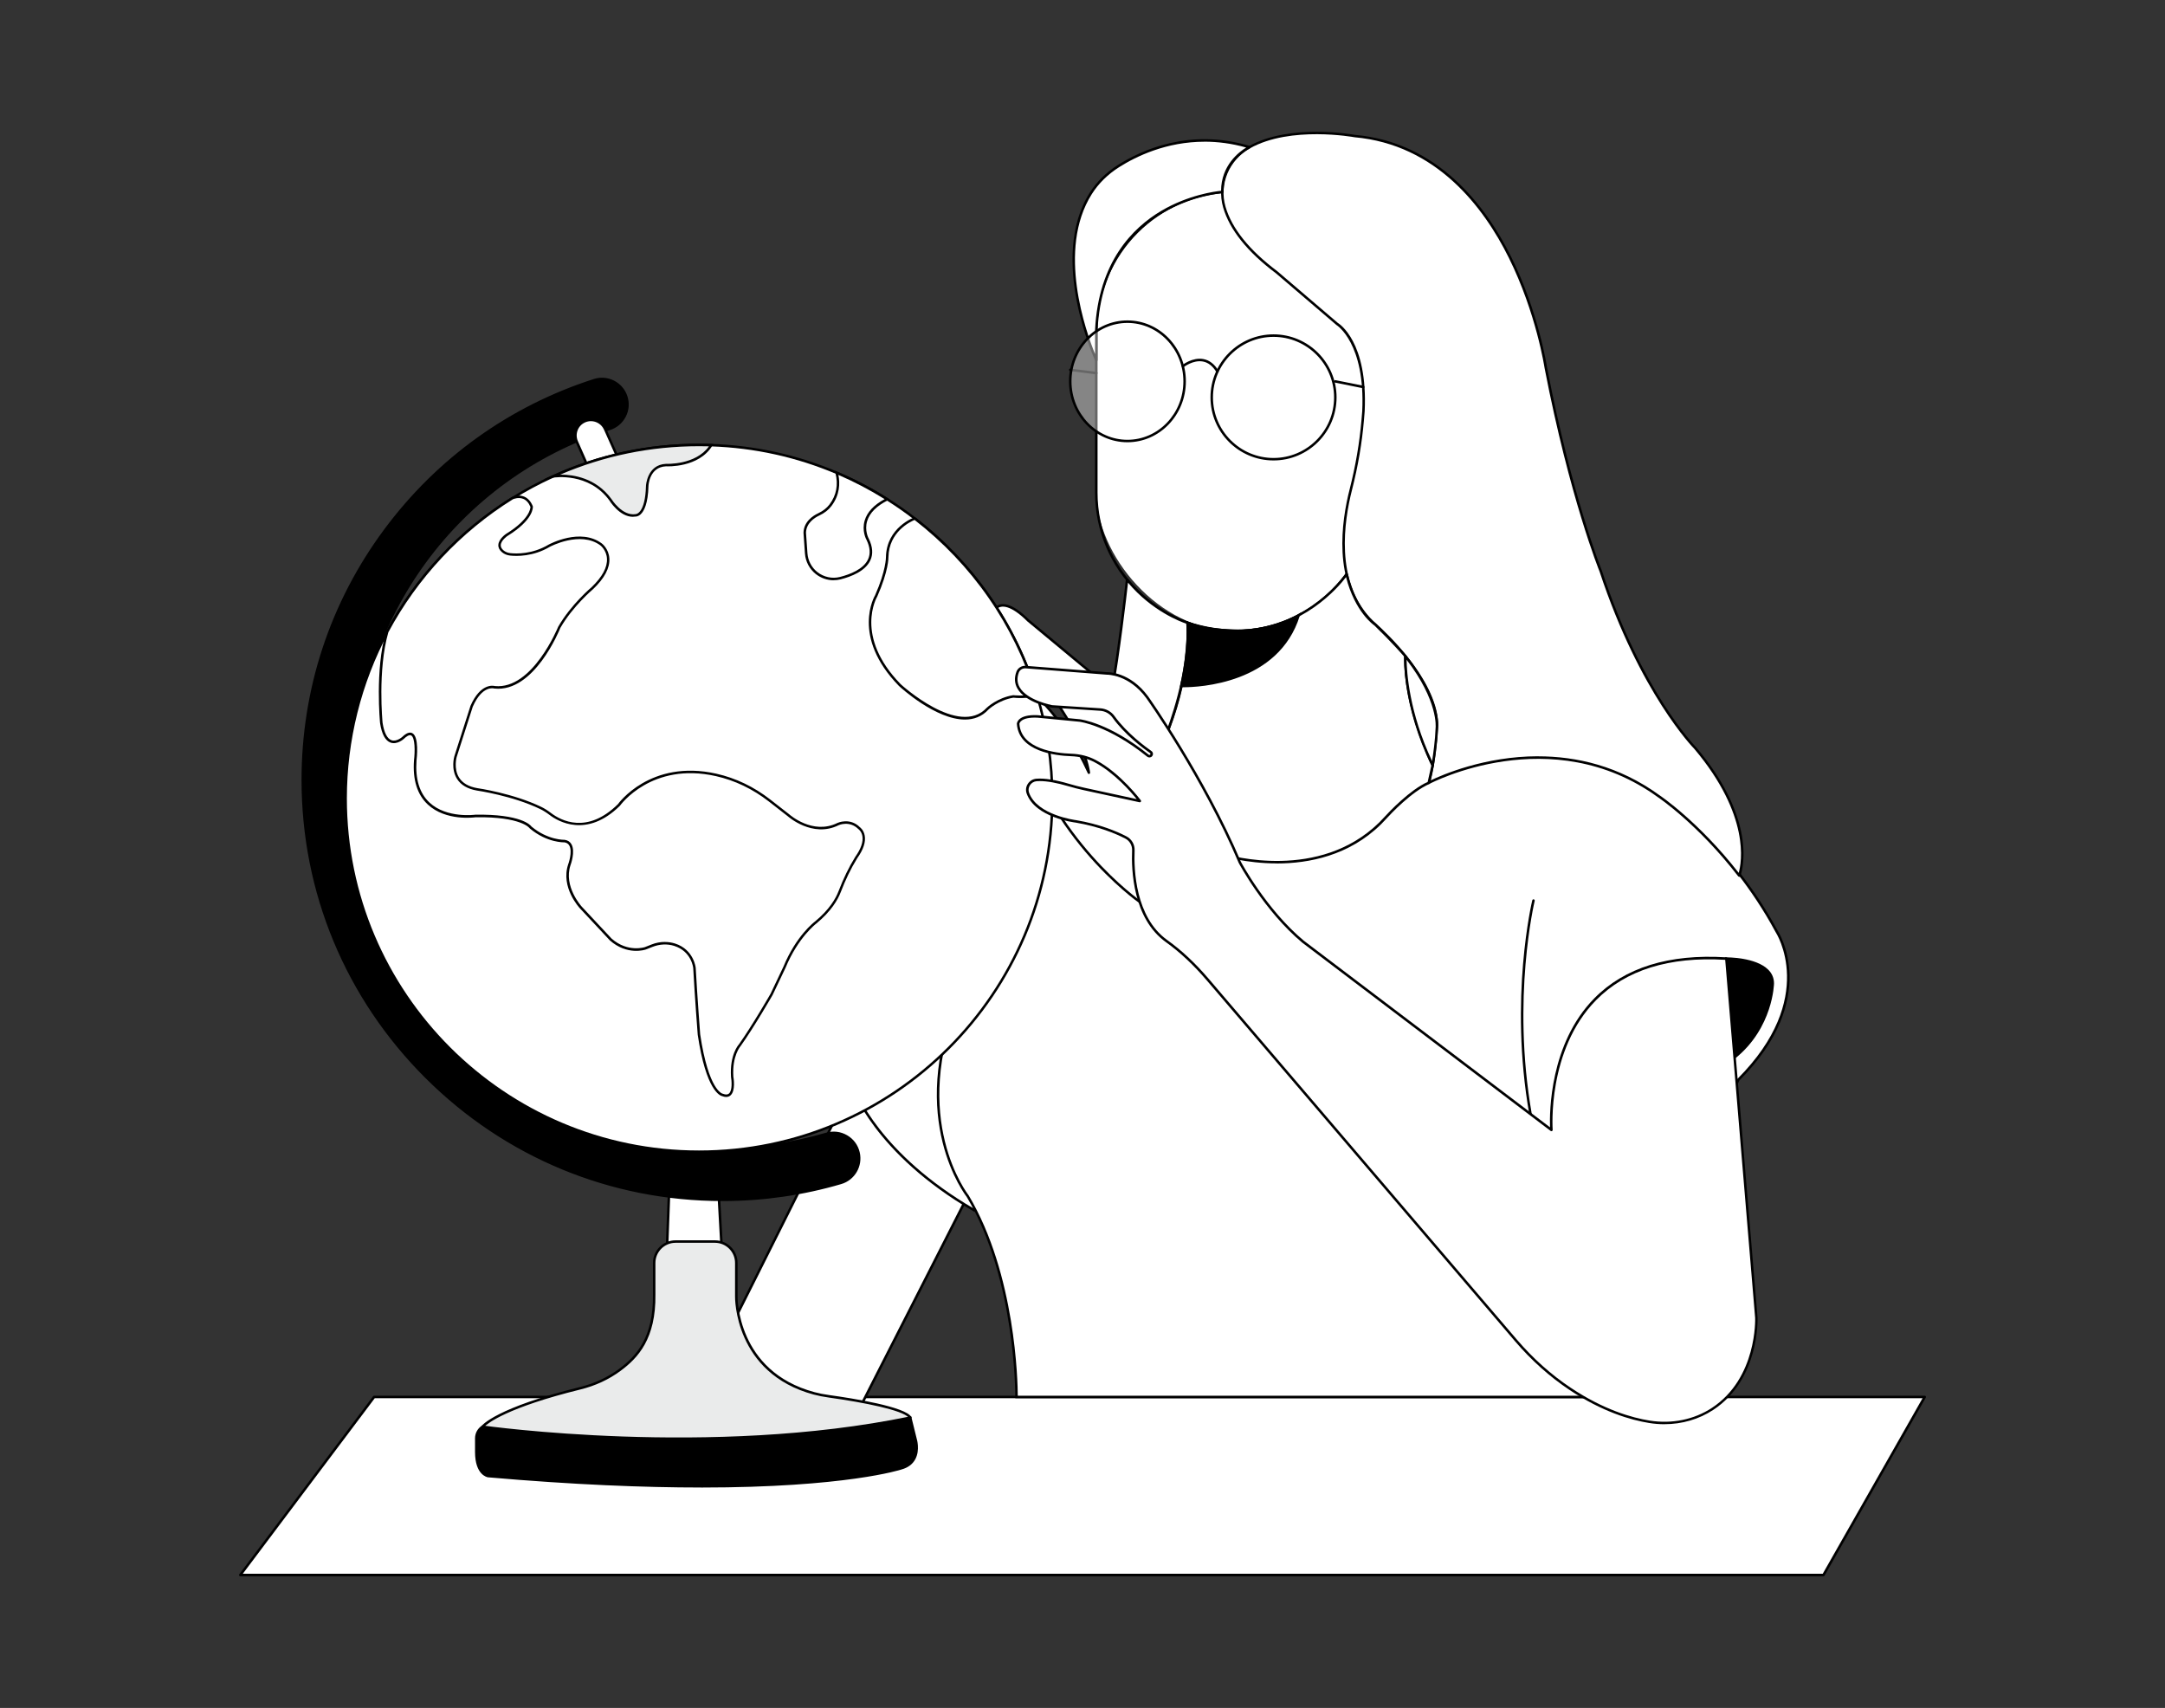  <!DOCTYPE svg PUBLIC "-//W3C//DTD SVG 1.1//EN" "http://www.w3.org/Graphics/SVG/1.1/DTD/svg11.dtd">
<svg xmlns="http://www.w3.org/2000/svg" id="a" viewBox="0 0 865.76 682.89">
  <rect x="0" y="0" width="865.76" height="682.89" fill="#333333" stroke="none"/>
  <defs>
<style xmlns="http://www.w3.org/1999/xhtml">*, ::after, ::before { box-sizing: border-box; }
img, svg { vertical-align: middle; }
</style>
<style xmlns="http://www.w3.org/1999/xhtml">*, body, html { -webkit-font-smoothing: antialiased; }
img, svg { max-width: 100%; }
</style>
</defs>
<g>
    <polygon points="729.18 629.74 96.08 629.74 149.61 558.55 769.68 558.55 729.18 629.74" fill="#fff"/>
    <path d="M729.18,630.24H96.08c-.19,0-.36-.11-.45-.28-.08-.17-.07-.37,.05-.52l53.52-71.19c.09-.12,.24-.2,.4-.2H769.68c.18,0,.34,.09,.43,.25,.09,.15,.09,.34,0,.5l-40.49,71.19c-.09,.16-.25,.25-.43,.25Zm-632.1-1H728.89l39.92-70.19H149.86l-52.77,70.19Z" fill="#000000" data-secondary="true"/>
  </g>
  <g>
    <polygon points="340.76 433.94 279.39 556.34 340.76 568.95 386.71 478.77 340.76 433.94" fill="#fff"/>
    <path d="M340.76,569.45s-.07,0-.1,0l-61.38-12.61c-.15-.03-.28-.13-.35-.27-.07-.14-.07-.3,0-.44l61.38-122.4c.07-.14,.21-.24,.36-.27,.16-.03,.32,.02,.43,.14l45.95,44.83c.16,.15,.2,.39,.1,.58l-45.95,90.18c-.09,.17-.26,.27-.45,.27Zm-60.64-13.47l60.36,12.4,45.61-89.51-45.2-44.09-60.78,121.21Z" fill="#000000" data-secondary="true"/>
  </g>
  <g>
    <path d="M340.76,433.94s8.52,26.61,48.8,49.96l27.66-35.93-42.4-64.53-34.06,50.5Z" fill="#ffffff" data-primary="true"/>
    <path d="M389.69,484.55l-.38-.22c-39.99-23.17-48.94-49.97-49.03-50.24l-.07-.23,34.62-51.33,43,65.46-28.14,36.56Zm-48.38-50.54c.95,2.62,10.75,27.45,48.12,49.23l27.17-35.3-41.79-63.61-33.5,49.67Z" fill="#000000" data-secondary="true"/>
  </g>
  <g>
    <path d="M571.59,312.45s48.51-26.4,92.06,5.44c0,0,27.38,18.5,46.79,54.48,0,0,17.79,26.28-15.36,59.43l-40.26,94.2v32.57h-248.31s.54-46.68-19.54-80.33c0,0-24.42-30.39-3.26-79.79,0,0,17.63-85.21,54.95-90.64l24.46-6.49,108.47,11.14Z" fill="#ffffff" data-primary="true"/>
    <path d="M655.31,559.05h-249.32v-.51c.01-.47,.31-46.93-19.46-80.07-.21-.25-24.32-31.12-3.31-80.19,.25-1.17,4.72-22.06,13.5-43.33,8.33-20.18,22.35-44.82,41.86-47.66l24.5-6.5h.09s108.32,11.14,108.32,11.14c2.93-1.53,50.3-25.27,92.46,5.55,.26,.17,27.69,18.97,46.93,54.64,.15,.22,17.59,26.92-15.38,59.95l-40.19,94.01v32.96Zm-248.31-1h247.31v-32.17l40.41-94.45c32.45-32.45,15.48-58.53,15.3-58.79-19.14-35.49-46.38-54.16-46.65-54.34-42.8-31.29-91.06-5.67-91.54-5.41l-.14,.07-.15-.02-108.38-11.13-24.38,6.47c-36.61,5.33-54.41,89.41-54.59,90.26l-.03,.1c-20.8,48.52,2.94,78.97,3.19,79.28,18.84,31.57,19.63,74.97,19.65,80.14Z" fill="#000000" data-secondary="true"/>
  </g>
  <g>
    <rect x="438.4" y="76.53" width="110.73" height="175.8" rx="55.37" ry="55.37" fill="#fff"/>
    <path d="M493.77,252.83c-30.81,0-55.87-25.06-55.87-55.87v-65.06c0-30.81,25.06-55.87,55.87-55.87s55.87,25.06,55.87,55.87v65.06c0,30.81-25.06,55.87-55.87,55.87Zm0-175.8c-30.25,0-54.87,24.61-54.87,54.87v65.06c0,30.25,24.61,54.87,54.87,54.87s54.87-24.61,54.87-54.87v-65.06c0-30.25-24.61-54.87-54.87-54.87Z" fill="#000000" data-secondary="true"/>
  </g>
  <g>
    <path d="M489.6,82.8c2.05,7.12,7.67,16.13,20.92,26.07l24.16,20.65s11.86,6.99,10.54,34.91l-.29,3.47c-.79,9.4-2.43,18.71-4.76,27.86-3.42,13.41-6.54,36.72,7.35,51.64,.77,.83,1.61,1.6,2.46,2.36,4.29,3.81,23.61,21.89,24.65,39.22,.04,.66,.01,1.32-.04,1.97-.27,3.43-1.04,14.72-3.24,22.05,0,0,48.57-26.19,92.06,5.44,0,0,15.82,10.54,32.07,31.63,0,0,8.35-20.21-17.57-50.96,0,0-21.53-21.53-37.78-70.73,0,0-11.86-29-21.97-81.28,0,0-12.74-86.99-76.44-92.7,0,0-25.53-4.81-42.07,4.46-8.49,4.75-12.75,14.6-10.05,23.95Z" fill="#fff"/>
    <path d="M695.48,350.56c-.15,0-.3-.07-.4-.19-16.02-20.78-31.79-31.42-31.95-31.52-42.75-31.09-91.07-5.67-91.55-5.41-.18,.09-.4,.08-.55-.05-.16-.13-.22-.34-.16-.53,2.08-6.95,2.88-17.47,3.18-21.43l.04-.51c.06-.77,.07-1.36,.04-1.91-1.03-17.22-20.57-35.4-24.48-38.87-.77-.68-1.66-1.5-2.49-2.39-14.18-15.23-10.76-39.18-7.46-52.1,2.38-9.34,3.98-18.69,4.75-27.78l.29-3.47c1.28-27.21-10.18-34.37-10.3-34.44l-24.23-20.7c-11.41-8.56-18.51-17.42-21.08-26.31h0c-2.74-9.51,1.49-19.6,10.29-24.52,16.51-9.24,42.15-4.56,42.41-4.51,33.09,2.96,52.24,28.15,62.46,48.76,11.05,22.27,14.35,44.14,14.38,44.36,9.97,51.6,21.82,80.87,21.93,81.16,16.04,48.56,37.46,70.35,37.67,70.57,25.85,30.66,17.77,51.3,17.68,51.51-.07,.17-.22,.28-.4,.31-.02,0-.04,0-.07,0Zm-80.4-48.16c15.06,0,32.24,3.71,48.62,15.62,.14,.09,15.67,10.56,31.59,30.98,1.17-4.15,4.67-22.97-17.77-49.59-.19-.18-21.77-22.14-37.88-70.9-.11-.26-11.98-29.61-21.98-81.34-.04-.24-3.31-21.97-14.3-44.1-10.11-20.37-29.03-45.26-61.7-48.19-.3-.05-25.59-4.67-41.78,4.4-8.39,4.7-12.43,14.31-9.81,23.37,2.51,8.68,9.49,17.37,20.74,25.81l24.19,20.67c.42,.24,12.04,7.42,10.72,35.31l-.29,3.48c-.77,9.14-2.38,18.54-4.77,27.94-3.25,12.72-6.63,36.29,7.23,51.17,.8,.86,1.68,1.66,2.42,2.33,3.96,3.52,23.76,21.95,24.81,39.56,.04,.6,.02,1.23-.04,2.04l-.04,.51c-.29,3.79-1.03,13.53-2.91,20.55,4.28-2.07,21.45-9.64,42.95-9.64Z" fill="#000000" data-secondary="true"/>
  </g>
  <g>
    <path d="M438.4,144.02s-18.86-40.34-2.23-66.67c2.82-4.46,6.68-8.15,11.14-10.97,8.92-5.64,28.31-14.78,52.33-7.53,0,0-11.05,5.11-10.85,17.9,0,0-47.82,3.04-50.39,55.14v12.12Z" fill="#fff"/>
    <path d="M438.41,144.52c-.19,0-.37-.11-.45-.29-.19-.41-18.79-40.89-2.2-67.15,2.78-4.4,6.58-8.15,11.29-11.13,9.4-5.94,28.74-14.83,52.75-7.58,.2,.06,.34,.24,.35,.44,.01,.21-.1,.4-.29,.49-.11,.05-10.75,5.14-10.56,17.44,0,.27-.2,.49-.47,.51-.12,0-12.01,.84-24.04,7.99-11.08,6.58-24.56,20.01-25.88,46.68v12.1c0,.23-.16,.44-.39,.49-.04,0-.07,.01-.11,.01Zm43.29-87.86c-15.27,0-27.33,5.85-34.12,10.14-4.58,2.9-8.28,6.54-10.98,10.81-14.08,22.29-2.28,55.17,1.31,63.96v-9.68c1.34-27.16,15.1-40.84,26.4-47.54,10.87-6.44,21.63-7.83,23.98-8.06,.06-10.24,7.28-15.61,10.06-17.3-5.87-1.66-11.46-2.34-16.66-2.34Z" fill="#000000" data-secondary="true"/>
  </g>
  <g>
    <path d="M474.86,249.01s2.55,22.33-12,52.84l25.92,39.89s37.76,12.32,63.11-12.54c.61-.6,1.19-1.22,1.76-1.85,2.41-2.64,10.63-11.29,17.68-14.36l1.57-7.04s-11.28-22.59-10.92-43.61c0,0-4.15-4.97-12.01-12.59,0,0-8.03-5.39-11.47-20.17,0,0-14.12,21.15-41.26,22.64,0,0-14.52,.38-22.39-3.2Z" fill="#fff"/>
    <path d="M510.61,345.22c-12.45,0-21.78-2.95-21.97-3.01-.11-.04-.2-.11-.26-.2l-25.92-39.89c-.09-.15-.11-.33-.03-.49,14.32-30.02,11.97-52.34,11.95-52.56-.02-.18,.06-.36,.2-.46,.15-.11,.34-.13,.5-.05,7.67,3.49,22.03,3.16,22.17,3.16,26.54-1.45,40.71-22.2,40.85-22.41,.11-.17,.31-.25,.51-.21,.2,.04,.35,.18,.4,.38,3.35,14.39,11.18,19.81,11.26,19.87,7.85,7.61,12.07,12.64,12.11,12.69,.08,.09,.12,.21,.12,.33-.35,20.66,10.76,43.16,10.87,43.38,.05,.1,.07,.22,.04,.33l-1.57,7.04c-.04,.16-.14,.29-.29,.35-6.97,3.03-15.17,11.66-17.51,14.23-.65,.71-1.2,1.3-1.78,1.87-12.8,12.55-28.86,15.67-41.64,15.67Zm-21.5-3.91c2.75,.84,38.45,11.05,62.44-12.47,.57-.56,1.11-1.13,1.74-1.83,2.35-2.58,10.52-11.18,17.62-14.37l1.47-6.62c-1-2.07-11.17-23.57-10.9-43.5-.73-.86-4.83-5.6-11.86-12.42-.26-.16-7.78-5.35-11.35-19.36-3.08,4.06-17.13,20.67-41,21.97-.59,.02-13.86,.32-21.85-2.92,.28,4.36,.76,25.14-11.99,52.01l25.67,39.5Z" fill="#000000" data-secondary="true"/>
  </g>
  <g>
    <path d="M561.99,262.34s-.93,19.38,10.92,43.61c0,0,1.43-7.97,1.68-15.02,0,0,1.33-11.09-12.6-28.6Z" fill="#fff"/>
    <path d="M572.91,306.46c-.19,0-.36-.11-.45-.28-11.77-24.07-10.98-43.66-10.97-43.86,0-.21,.15-.39,.35-.45,.2-.07,.42,0,.54,.16,13.9,17.47,12.76,28.51,12.7,28.97-.25,6.96-1.67,14.96-1.68,15.04-.04,.21-.21,.38-.42,.41-.02,0-.05,0-.07,0Zm-10.43-42.68c.06,4.76,.99,21.02,10.2,40.54,.42-2.66,1.23-8.3,1.41-13.39,.02-.15,1.07-10.68-11.61-27.14Z" fill="#000000" data-secondary="true"/>
  </g>
  <g>
    <path d="M450.71,231.76s-2.95,27.21-6.25,45.37l21.29,18.26s10.6-24.83,9.11-46.38c0,0-13.35-3.92-24.15-17.25Z" fill="#fff"/>
    <path d="M465.75,295.89c-.12,0-.23-.04-.33-.12l-21.29-18.26c-.13-.12-.2-.29-.17-.47,3.26-17.94,6.22-45.06,6.25-45.33,.02-.2,.16-.37,.36-.43,.2-.06,.4,0,.53,.17,10.58,13.05,23.77,17.05,23.91,17.09,.2,.06,.34,.24,.36,.45,1.48,21.42-9.05,46.36-9.15,46.61-.06,.15-.19,.25-.35,.29-.04,0-.08,.01-.11,.01Zm-20.75-18.96l20.55,17.62c1.61-3.98,10.05-25.97,8.84-45.18-2.1-.7-13.63-4.95-23.31-16.4-.6,5.39-3.21,28.12-6.07,43.95Z" fill="#000000" data-secondary="true"/>
  </g>
  <g>
    <path d="M690.36,383.28s18.55-.17,18.55,9.93c0,0-.19,17.3-15.26,29.51l-3.3-39.44Z" fill="#000000" data-secondary="true"/>
    <path d="M693.23,423.71l-3.42-40.92h.54c.47-.02,11.73-.06,16.73,4.9,1.55,1.53,2.33,3.39,2.33,5.53,0,.18-.37,17.68-15.44,29.9l-.73,.59Zm-2.33-39.92l3.17,37.94c13.99-11.89,14.34-28.35,14.34-28.52,0-1.85-.68-3.47-2.04-4.81-4.11-4.07-13.17-4.55-15.47-4.6Z" fill="#000000" data-secondary="true"/>
  </g>
  <path d="M667.5,487.25c-.26,0-.53-.1-.72-.31-15.97-16.74-46.55-34.11-46.86-34.29-.48-.27-.65-.88-.38-1.36,.27-.48,.88-.65,1.36-.38,.31,.17,31.14,17.69,47.32,34.65,.38,.4,.37,1.03-.03,1.41-.19,.18-.44,.28-.69,.28Z" fill="#ec1c24"/>
  <path d="M612.04,445.94c-.24,0-.45-.17-.49-.41-8.16-46.45,1.1-85.19,1.19-85.57,.07-.27,.34-.43,.6-.37s.43,.34,.37,.6c-.09,.38-9.3,38.93-1.18,85.16,.05,.27-.13,.53-.41,.58-.03,0-.06,0-.09,0Z" fill="#000000" data-secondary="true"/>
  <path d="M438.41,149.67s-.04,0-.06,0l-10.42-1.31c-.27-.03-.47-.28-.43-.56s.29-.47,.56-.43l10.42,1.31c.27,.03,.47,.28,.43,.56-.03,.25-.25,.44-.5,.44Z" fill="#000000" data-secondary="true"/>
  <path d="M486.85,149.02c-.17,0-.34-.09-.43-.24-1.45-2.43-3.28-3.86-5.42-4.24-3.91-.71-7.67,2.25-7.7,2.28-.21,.17-.53,.14-.7-.08-.17-.22-.14-.53,.08-.7,.17-.13,4.13-3.27,8.5-2.49,2.45,.44,4.5,2.03,6.11,4.72,.14,.24,.06,.54-.17,.69-.08,.05-.17,.07-.26,.07Z" fill="#000000" data-secondary="true"/>
  <path d="M545.14,155.23s-.07,0-.1,0l-11.16-2.25c-.27-.05-.45-.32-.39-.59,.05-.27,.32-.45,.59-.39l11.16,2.25c.27,.05,.45,.32,.39,.59-.05,.24-.26,.4-.49,.4Z" fill="#000000" data-secondary="true"/>
  <g>
    <path d="M474.86,249.01s1.01,9.3-2.48,25.26c0,0,37.59,1.74,46.9-28.19,0,0-17.55,11.65-44.42,2.94Z" fill="#000000" data-secondary="true"/>
    <path d="M473.32,274.79c-.59,0-.93-.01-.96-.01l-.59-.03,.13-.58c3.43-15.7,2.48-25.01,2.47-25.1l-.08-.77,.73,.24c26.3,8.53,43.82-2.76,43.99-2.88l1.17-.78-.42,1.34c-8.48,27.26-40.47,28.56-46.44,28.56Zm-.32-1c4.75,.06,36.36-.67,45.4-26.62-4.33,2.34-20.44,9.6-42.98,2.55,.15,2.5,.36,11.09-2.42,24.07Z" fill="#000000" data-secondary="true"/>
  </g>
  <g>
    <path d="M455.75,360.56s-40.02-27.59-49.35-77.08c0,0-1.22-8.92,5.27-7.57,0,0,12.65,8.88,23.76,33.04,0,0-1.77-17.91-23.97-41.6-2.28-2.43-4.72-4.71-7.24-6.89-3.58-3.11-10.14-10.15-5.93-17.18,.2-.33,.48-.6,.81-.78,1.34-.74,5.01-1.47,12.03,5.55l28.67,23.8,21.91,15.33,13.3,38.22-19.26,35.16Z" fill="#fff"/>
    <path d="M455.75,361.06c-.1,0-.2-.03-.28-.09-.4-.28-40.29-28.27-49.56-77.4-.03-.23-.66-5.08,1.68-7.26,1.02-.96,2.43-1.25,4.18-.89,.07,.01,.13,.04,.19,.08,.12,.08,11.51,8.25,22.08,29.4-1.84-6.59-7.29-20.51-22.94-37.2-2.04-2.18-4.4-4.42-7.2-6.85-3.3-2.87-10.51-10.34-6.03-17.81,.24-.4,.58-.73,1-.96,1.68-.93,5.56-1.43,12.62,5.63l28.63,23.77,21.87,15.31c.09,.06,.15,.15,.19,.25l13.3,38.22c.05,.13,.03,.28-.03,.4l-19.26,35.16c-.07,.12-.19,.21-.32,.25-.04,0-.08,.01-.12,.01Zm-45.33-84.79c-.88,0-1.6,.26-2.15,.77-1.97,1.84-1.39,6.33-1.38,6.37,8.65,45.86,44.25,73.17,48.69,76.41l18.88-34.47-13.18-37.85-21.77-15.24-28.7-23.82c-6.88-6.88-10.31-6.13-11.47-5.5-.26,.14-.47,.35-.62,.6-3.94,6.58,1.96,13.19,5.83,16.54,2.83,2.46,5.21,4.72,7.28,6.93,22.06,23.54,24.08,41.71,24.1,41.89,.02,.24-.13,.47-.37,.53-.24,.06-.48-.05-.58-.27-10.45-22.73-22.41-31.97-23.51-32.78-.37-.07-.72-.11-1.04-.11Z" fill="#000000" data-secondary="true"/>
  </g>
  <g>
    <polygon points="288.92 504.83 266.51 504.83 267.77 470.78 287.02 470.78 288.92 504.83" fill="#fff"/>
    <path d="M288.92,505.33h-22.42c-.14,0-.27-.06-.36-.15-.09-.1-.14-.23-.14-.37l1.27-34.04c.01-.27,.23-.48,.5-.48h19.25c.27,0,.48,.21,.5,.47l1.9,34.04c0,.14-.04,.27-.14,.37s-.23,.16-.36,.16Zm-21.9-1h21.37l-1.84-33.04h-18.29l-1.23,33.04Z" fill="#000000" data-secondary="true"/>
  </g>
  <g>
    <path d="M336.26,472.95c-14.84,4.35-30.53,6.71-46.77,6.77-92.77,.31-168.42-75.08-168.42-167.85,0-74.82,48.95-138.2,116.57-159.87,5.33-1.71,11.04,1.26,12.77,6.59h0c1.75,5.4-1.25,11.15-6.66,12.89-59.11,19-101.95,74.3-102.28,139.65-.4,81.51,65.92,148.18,147.44,148.18,14.43,0,28.37-2.07,41.55-5.94,5.64-1.65,11.5,1.75,12.83,7.47h0c1.23,5.26-1.86,10.59-7.04,12.11Z" fill="#000000" data-secondary="true"/>
    <path d="M288.92,480.22c-44.79,0-86.95-17.45-118.78-49.17-31.96-31.86-49.56-74.18-49.56-119.18,0-36.39,11.42-71.02,33.03-100.16,21.19-28.57,50.2-49.38,83.89-60.18,5.57-1.78,11.58,1.31,13.4,6.91,.88,2.72,.65,5.61-.65,8.15-1.32,2.57-3.56,4.48-6.33,5.36-60.65,19.5-101.61,75.42-101.93,139.18-.19,39.29,15.03,76.34,42.86,104.31,27.83,27.97,64.79,43.37,104.07,43.37,14.09,0,28.02-1.99,41.41-5.92,2.86-.84,5.86-.48,8.44,1.03,2.57,1.5,4.35,3.92,5.02,6.81,1.29,5.53-1.96,11.11-7.39,12.7h0c-15.17,4.45-30.95,6.74-46.91,6.79-.19,0-.39,0-.58,0Zm-48.2-328.2c-.97,0-1.95,.15-2.92,.46-69.52,22.28-116.23,86.33-116.23,159.39,0,44.73,17.5,86.8,49.27,118.47,31.64,31.53,73.56,48.88,118.08,48.88,.19,0,.38,0,.57,0,15.86-.05,31.55-2.32,46.63-6.75h0c4.92-1.44,7.86-6.5,6.69-11.51-.61-2.62-2.23-4.82-4.55-6.17-2.33-1.36-5.05-1.69-7.65-.93-13.48,3.95-27.51,5.96-41.69,5.96-39.55,0-76.76-15.51-104.78-43.66-28.02-28.16-43.35-65.46-43.15-105.02,.32-64.18,41.56-120.49,102.62-140.12,2.51-.81,4.55-2.54,5.74-4.87,1.18-2.3,1.39-4.93,.59-7.39-1.33-4.1-5.14-6.73-9.23-6.73Z" fill="#000000" data-secondary="true"/>
  </g>
  <g>
    <path d="M238,167.53h0c3.42,0,6.2,2.78,6.2,6.2v14.55h-12.4v-14.55c0-3.42,2.78-6.2,6.2-6.2Z" transform="translate(-51.74 111.97) rotate(-23.96)" fill="#fff"/>
    <path d="M236.55,190.4c-.06,0-.12-.01-.18-.03-.12-.05-.22-.14-.28-.26l-5.91-13.3c-.73-1.63-.77-3.46-.13-5.12,.64-1.67,1.9-2.99,3.53-3.72,1.64-.73,3.46-.77,5.12-.13,1.67,.64,2.99,1.9,3.72,3.53l5.91,13.3c.11,.25,0,.55-.25,.66l-11.33,5.03c-.06,.03-.13,.04-.2,.04Zm-.25-22.01c-.77,0-1.56,.16-2.31,.49-1.39,.62-2.46,1.74-3,3.16s-.51,2.97,.11,4.36l5.71,12.84,10.42-4.63-5.71-12.84c-.94-2.12-3.03-3.38-5.22-3.38Z" fill="#000000" data-secondary="true"/>
  </g>
  <g>
    <path d="M192.98,570.44s5.29-7.05,38.98-15.36c5.72-1.41,11.14-3.85,15.88-7.35,7.53-5.56,13.98-13.5,13.77-30.15v-12.62c0-4.72,3.83-8.55,8.55-8.55h15.74c4.72,0,8.55,3.83,8.55,8.55v13.43s-.75,30.17,31.13,38.72c1.99,.54,4.03,.91,6.07,1.19,7.25,1.01,30.12,4.47,32.34,8.49l-6.86,9.4-122.21,11.31-34.38-8.68-7.56-8.38Z" fill="#eaebeb"/>
    <path d="M234.88,588.01l-.08-.02-34.52-8.72-7.94-8.8,.25-.33c.22-.29,5.78-7.28,39.26-15.54,5.84-1.44,11.13-3.89,15.7-7.27,6.83-5.05,13.79-12.53,13.56-29.74v-12.63c0-4.99,4.06-9.05,9.05-9.05h15.74c4.99,0,9.05,4.06,9.05,9.05v13.43c0,.31-.36,29.89,30.76,38.24,1.79,.48,3.76,.87,6.01,1.18,9.08,1.26,30.44,4.63,32.71,8.75l.15,.28-7.18,9.84-.22,.02-122.3,11.32Zm-34.07-9.64l34.14,8.63,121.9-11.28,6.52-8.93c-2.39-2.96-17.84-6.05-31.8-7.99-2.29-.32-4.3-.71-6.13-1.2-31.9-8.56-31.51-38.91-31.5-39.22v-13.42c0-4.44-3.61-8.05-8.05-8.05h-15.74c-4.44,0-8.05,3.61-8.05,8.05v12.62c.23,17.66-6.93,25.35-13.97,30.55-4.68,3.46-10.08,5.96-16.05,7.43-29.26,7.22-36.98,13.47-38.42,14.88l7.16,7.93Z" fill="#000000" data-secondary="true"/>
  </g>
  <g>
    <path d="M420.81,319.2c0,78.03-63.27,141.3-141.3,141.3s-141.3-63.27-141.3-141.3c0-24.07,6.02-46.73,16.63-66.57,11.72-21.9,29.05-40.36,50.06-53.44,0,0,.02,0,.05-.03,5.18-3.24,10.58-6.14,16.18-8.68,0,0,0,0,.02,0,17.79-8.08,37.55-12.58,58.36-12.58,1.64,0,3.27,.03,4.9,.08,17.74,.61,34.66,4.48,50.16,11.05,7.05,2.98,13.8,6.53,20.21,10.57,3.8,2.39,7.48,4.97,11.02,7.71,22.83,17.64,40.13,42.11,48.8,70.35,4.03,13.13,6.21,27.08,6.21,41.53Z" fill="#fff"/>
    <path d="M279.51,461c-78.19,0-141.8-63.61-141.8-141.8,0-23.3,5.77-46.4,16.69-66.81,11.73-21.93,29.1-40.47,50.23-53.63,.04-.02,.07-.04,.11-.05,5.14-3.22,10.6-6.15,16.17-8.68,.02,0,.03-.01,.05-.02,18.44-8.37,38.13-12.61,58.54-12.61,1.7,0,3.36,.03,4.92,.08,17.45,.6,34.38,4.33,50.34,11.09,6.99,2.96,13.82,6.53,20.28,10.61,3.75,2.36,7.47,4.97,11.06,7.73,23.41,18.08,40.34,42.49,48.97,70.6,4.13,13.46,6.23,27.48,6.23,41.68,0,78.19-63.61,141.8-141.8,141.8ZM205.14,199.63c-20.97,13.06-38.21,31.47-49.86,53.24-10.84,20.26-16.57,43.2-16.57,66.33,0,77.64,63.16,140.8,140.8,140.8s140.8-63.16,140.8-140.8c0-14.1-2.08-28.02-6.18-41.39-8.57-27.91-25.38-52.15-48.62-70.1-3.56-2.75-7.26-5.33-10.99-7.68-6.42-4.05-13.2-7.6-20.14-10.54-15.84-6.71-32.66-10.42-49.98-11.01-1.55-.06-3.19-.08-4.88-.08-20.28,0-39.84,4.22-58.16,12.54-.01,0-.03,.01-.05,.02-5.52,2.51-10.94,5.41-16.09,8.63-.02,.01-.04,.03-.07,.04Z" fill="#000000" data-secondary="true"/>
  </g>
  <g>
    <path d="M346.97,215.64c4.74,9.76-4.49,13.89-10.98,15.54-3.3,.84-6.8,.05-9.46-2.07h0c-2.42-1.92-3.92-4.77-4.14-7.85l-.58-8.27c.09-4.06,3.41-6.3,5.62-7.34,1.82-.86,3.47-2.06,4.68-3.67,3.44-4.56,3.38-9.32,2.46-12.95,7.05,2.98,13.8,6.53,20.21,10.57-13.24,6.62-7.81,16.03-7.81,16.03Z" fill="#ffffff" data-primary="true"/>
    <path d="M333.38,232.01c-2.56,0-5.1-.87-7.16-2.5-2.52-2-4.1-4.99-4.33-8.21l-.58-8.27c.1-4.44,3.74-6.81,5.91-7.83,1.9-.9,3.41-2.08,4.5-3.52,2.76-3.66,3.55-7.88,2.37-12.52l-.25-.98,.93,.39c6.99,2.96,13.82,6.53,20.28,10.61l.75,.47-.79,.4c-4.48,2.24-7.26,5.04-8.24,8.29-1.16,3.83,.62,7,.64,7.04l.02,.03c1.57,3.23,1.78,6.14,.61,8.64-1.99,4.28-7.58,6.5-11.92,7.6-.9,.23-1.82,.34-2.74,.34Zm1.89-42.12c.66,3.36,.58,7.97-2.76,12.4-1.18,1.57-2.82,2.86-4.87,3.82-1.96,.92-5.25,3.04-5.33,6.9l.58,8.22c.21,2.93,1.65,5.67,3.95,7.49,2.55,2.02,5.92,2.76,9.03,1.97,4.13-1.05,9.43-3.13,11.25-7.05,1.03-2.21,.83-4.83-.6-7.77-.17-.3-1.97-3.65-.73-7.79,1-3.34,3.68-6.2,7.97-8.51-5.92-3.69-12.14-6.94-18.5-9.69Z" fill="#000000" data-secondary="true"/>
  </g>
  <g>
    <path d="M414.6,277.67c-4.21,1.42-9.38,.78-9.38,.78-6.24,1.01-10.3,4.89-10.3,4.89-11.52,12.39-35.11-9.45-35.11-9.45-19.24-19.75-9.45-35.61-9.45-35.61,4.56-10.3,4.43-15.53,4.43-15.53,.2-11.64,11.02-15.43,11.02-15.43,22.83,17.64,40.13,42.11,48.8,70.35Z" fill="#ffffff" data-primary="true"/>
    <path d="M385.86,287.7c-11.7,0-25.64-12.74-26.39-13.44-19.31-19.82-9.64-36.08-9.54-36.24,4.42-9.98,4.35-15.21,4.35-15.26,.21-11.88,11.25-15.87,11.36-15.91l.26-.09,.21,.17c23.41,18.08,40.34,42.49,48.97,70.6l.14,.46-.46,.16c-4.05,1.37-8.86,.89-9.53,.81-5.98,.99-9.92,4.71-9.96,4.75-2.67,2.88-5.94,3.99-9.41,3.99Zm-20.14-79.81c-1.59,.65-10.27,4.69-10.44,14.87,0,.2,.08,5.45-4.47,15.73-.13,.22-9.37,15.84,9.36,35.06,.21,.2,23.34,21.35,34.39,9.46,.19-.18,4.26-4.02,10.58-5.05h.07s.07,0,.07,0c.05,0,4.74,.57,8.7-.61-8.58-27.62-25.26-51.62-48.25-69.46Z" fill="#000000" data-secondary="true"/>
  </g>
  <g>
    <path d="M284.41,177.99c-5.33,8.67-18.06,7.97-18.06,7.97-7.22,.31-7.53,8.32-7.53,8.32-.32,11.92-4.55,11.77-4.55,11.77-5.81,.94-10.2-6.28-10.2-6.28-8.45-11.52-22.33-9.38-22.92-9.28,17.79-8.08,37.55-12.58,58.36-12.58,1.64,0,3.27,.03,4.9,.08Z" fill="#eaebeb"/>
    <path d="M253.13,206.64c-5.4,0-9.31-6.32-9.49-6.61-8.22-11.21-21.84-9.14-22.42-9.05l-3.7,.6,3.41-1.55c18.45-8.38,38.15-12.63,58.57-12.63,1.7,0,3.36,.03,4.92,.08l.86,.03-.45,.73c-5.42,8.82-17.98,8.24-18.51,8.21-6.62,.29-6.99,7.53-7,7.84-.19,7.12-1.79,10.09-3.1,11.31-1,.94-1.88,.93-1.97,.93-.38,.06-.75,.09-1.12,.09Zm-28.78-16.86c4.83,0,13.93,1.25,20.12,9.7,.07,.1,4.32,6.96,9.72,6.08,.13,0,3.84-.16,4.13-11.29,0-.09,.42-8.48,8.01-8.81,.17,0,11.81,.54,17.17-7-1.28-.04-2.62-.05-3.99-.05-19.31,0-37.97,3.83-55.53,11.38,.12,0,.24,0,.37,0Z" fill="#000000" data-secondary="true"/>
  </g>
  <g>
    <path d="M342.48,342.81l-.18,.3c-2.62,4.24-4.73,8.76-6.51,13.41-1.2,3.13-3.82,7.58-9.59,12.34,0,0-7.33,5.43-12.49,17.91l-5.15,10.85s-7.33,12.76-12.75,20.36c0,0-3.53,3.82-2.99,12.49,0,0,1.72,9.49-3.89,7.31,0,0-5.9-.54-9.42-24.15,0,0-1.15-14.93-1.79-26.6,0,0-.64-6.99-7.93-9.31-2.94-.94-6.14-.74-9.02,.39l-2.69,1.06s-7.06,2.44-13.84-3.53l-11.91-12.75s-7.63-8.14-4.64-17.1c0,0,3.25-8.69-1.9-9.5,0,0-6.79,.27-13.57-5.43,0,0-2.99-4.88-21.99-4.61,0,0-26.05,3.8-24.15-22.25,0,0,1.9-15.47-4.88-8.96,0,0-6.79,6.24-8.69-5.97,0,0-2.13-21.02,2.33-36.42h0c11.72-21.92,29.05-40.37,50.06-53.45,0,0,.02,0,.05-.03,.55-.24,5.4-2.18,7.69,3.41,0,0,.54,4.85-9.97,11.32,0,0-5.24,3.5-1.57,6.55,.83,.69,1.87,1.09,2.96,1.2,2.72,.3,9.08,.42,15.59-3.44,0,0,12.4-6.74,20.75-.54,0,0,8.36,6.2-3.5,17.52,0,0-8.09,6.74-13.2,15.63,0,0-10.25,25.6-25.87,23.99,0,0-5.12-1.61-9.16,7.55l-6.47,20.21s-3.23,11.01,8.62,13.05c0,0,14.18,1.99,25.48,7.45,1.37,.66,2.63,1.5,3.84,2.42,3.65,2.77,14.58,9,27.37-3.58,0,0,12.47-18,38.89-12.08,7.83,1.75,15.12,5.36,21.45,10.29l7.51,5.86s9.5,8.65,19.81,3.51c0,0,4.64-2.18,8.42,1.63,0,0,4.88,3.27-1.1,11.68Z" fill="#ffffff" data-primary="true"/>
    <path d="M290.43,438.61c-.5,0-1.05-.11-1.64-.34-.8-.16-6.43-2.09-9.78-24.56-.02-.18-1.17-15.1-1.8-26.64-.02-.25-.71-6.67-7.58-8.87-2.74-.88-5.82-.74-8.68,.38l-2.69,1.06c-.32,.11-7.43,2.48-14.36-3.62l-11.95-12.79c-.32-.34-7.8-8.46-4.75-17.6,.03-.07,1.89-5.12,.44-7.59-.41-.7-1.05-1.11-1.95-1.25-.18,.01-6.96,.21-13.81-5.54l-.11-.12s-3.23-4.64-21.55-4.37c-.42,.07-11.9,1.65-19.14-5.09-4.23-3.94-6.09-9.89-5.52-17.7,.42-3.42,.47-9.11-1.16-9.93-.79-.4-2,.52-2.88,1.36-.12,.11-2.69,2.44-5.31,1.52-2.11-.74-3.54-3.36-4.22-7.78-.02-.24-2.08-21.25,2.32-36.57v-.05l.06-.12c11.73-21.93,29.1-40.47,50.23-53.63l.11-.05c.42-.19,2.65-1.07,4.87-.17,1.52,.62,2.69,1.91,3.48,3.84l.03,.13c.02,.21,.45,5.24-10.21,11.8,0,0-2.53,1.72-2.63,3.62-.04,.77,.33,1.46,1.12,2.13,.73,.6,1.66,.98,2.69,1.09,2.45,.27,8.81,.47,15.28-3.38,.54-.29,12.79-6.83,21.3-.51,.11,.08,2.8,2.12,3.04,6,.24,3.81-1.95,7.94-6.5,12.28-.11,.09-8.1,6.81-13.11,15.52-.39,1-10.54,25.89-26.36,24.23l-.1-.02c-.19-.06-4.77-1.32-8.55,7.27l-6.45,20.16s-1.29,4.57,.95,8.17c1.39,2.22,3.84,3.65,7.28,4.24,.13,.02,14.37,2.06,25.61,7.5,1.25,.6,2.5,1.39,3.93,2.47,3.92,2.98,14.37,8.6,26.71-3.54,.07-.11,12.91-18.13,39.35-12.21,7.75,1.74,15.04,5.23,21.65,10.38l7.51,5.86c.12,.11,9.4,8.38,19.28,3.46,.06-.03,5.01-2.29,9,1.72h0s1.49,1.03,1.91,3.33c.47,2.55-.52,5.57-2.94,8.98l-.17,.29c-2.42,3.91-4.53,8.27-6.47,13.33-1.15,3.01-3.78,7.63-9.74,12.54-.09,.07-7.3,5.53-12.34,17.72l-5.17,10.88c-.09,.16-7.42,12.9-12.8,20.43-.07,.08-3.41,3.85-2.9,12.17,.1,.54,.98,5.79-1.19,7.59-.47,.39-1.03,.58-1.68,.58Zm-24.53-61.98c1.38,0,2.75,.21,4.04,.62,7.52,2.4,8.27,9.67,8.27,9.75,.63,11.55,1.78,26.45,1.79,26.6,3.37,22.59,8.92,23.68,8.98,23.69l.12,.03c1.05,.41,1.83,.39,2.38-.06,1.46-1.21,1.1-5.24,.84-6.7-.55-8.84,2.96-12.76,3.11-12.92,5.31-7.44,12.61-20.14,12.69-20.27l5.14-10.82c5.14-12.44,12.34-17.88,12.64-18.1,5.77-4.76,8.31-9.21,9.42-12.11,1.96-5.12,4.1-9.54,6.55-13.5l.2-.33c2.22-3.13,3.19-5.97,2.79-8.21-.34-1.91-1.52-2.74-1.57-2.77-3.57-3.58-7.89-1.61-7.93-1.59-10.48,5.22-20.26-3.51-20.36-3.6l-7.48-5.83c-6.5-5.06-13.65-8.49-21.26-10.2-25.75-5.77-38.24,11.7-38.37,11.87-13.33,13.11-24.86,6.14-28.08,3.69-1.37-1.04-2.57-1.79-3.76-2.37-11.1-5.37-25.19-7.39-25.33-7.41-3.75-.65-6.43-2.23-7.98-4.7-2.48-3.98-1.12-8.78-1.06-8.98l6.47-20.22c4.01-9.11,9.11-8.06,9.73-7.89,15.06,1.5,25.21-23.43,25.32-23.68,5.13-8.93,13.26-15.76,13.35-15.83,4.29-4.1,6.38-7.96,6.17-11.46-.2-3.41-2.62-5.26-2.65-5.28-8-5.93-20.09,.51-20.21,.58-6.71,3.99-13.34,3.78-15.88,3.5-1.23-.13-2.34-.58-3.22-1.32-1.04-.87-1.54-1.86-1.48-2.95,.13-2.4,2.97-4.32,3.09-4.4,9.42-5.8,9.75-10.23,9.75-10.79-.68-1.63-1.66-2.71-2.89-3.21-1.85-.75-3.74,0-4.1,.15h0c-20.95,13.05-38.18,31.44-49.83,53.18-4.37,15.13-2.33,36-2.31,36.21,.61,3.94,1.85,6.36,3.56,6.96,2.04,.71,4.27-1.29,4.29-1.31,1.63-1.56,2.94-2.06,4.01-1.53,2.79,1.4,1.83,9.95,1.71,10.92-.54,7.46,1.21,13.14,5.2,16.86,6.89,6.41,18.27,4.85,18.38,4.83,18.04-.26,21.94,4.09,22.43,4.77,6.52,5.45,13.1,5.29,13.18,5.27,1.3,.19,2.19,.78,2.75,1.75,1.68,2.88-.28,8.2-.37,8.43-2.85,8.54,4.46,16.5,4.54,16.58l11.91,12.75c6.45,5.68,13.25,3.42,13.31,3.4l2.67-1.05c1.73-.68,3.54-1.02,5.31-1.02Z" fill="#000000" data-secondary="true"/>
  </g>
  <g>
    <path d="M690.36,383.28l12,143.63s1.11,24.17-17.5,36.4c-7.43,4.88-16.49,6.56-25.27,5.16-7.75-1.24-18.89-4.6-31.77-13.21-8.01-5.36-15.19-11.87-21.48-19.18l-123.36-144.4c-4.9-5.73-10.34-11.02-16.47-15.41-12.99-9.32-13.6-28.56-13.28-36.27,.09-2.16-1.08-4.17-3-5.16-3.7-1.91-10.49-4.81-19.91-6.41,0,0-15.88-1.88-19.27-11.31-.88-2.44,.88-5.06,3.47-5.27s6.58,.17,12.96,2.05c2,.59,4.02,1.11,6.06,1.55l22.29,4.83s-7.88-10.68-17.85-15.96c-2.98-1.58-6.31-2.36-9.69-2.47-6.39-.22-20.43-1.9-21.13-12.51,0,0,.18-3.26,7.78-2.89l16.83,1.63s11.48,1.31,27.31,14.07c.37,.3,.91,.27,1.24-.07h0c.39-.41,.33-1.07-.14-1.39-2.54-1.77-9.98-7.25-14.87-14.08-1.24-1.73-3.22-2.78-5.34-2.92l-19.33-1.26s-17.53-3.22-13.69-13.69c.49-1.32,1.84-2.13,3.24-2.02l32.56,2.54s8.82-.27,16.01,9.5c0,0,22.39,31.38,37.04,66.03,0,0,10.03,19.01,25.31,31.74l99.3,75.25s-5.81-73.34,69.94-68.5Z" fill="#fff"/>
    <path d="M665.59,569.45c-2.01,0-4.05-.16-6.09-.49-7.24-1.16-18.67-4.4-31.97-13.29-7.82-5.23-15.08-11.71-21.58-19.27l-123.37-144.4c-5.32-6.23-10.68-11.24-16.38-15.33-13.16-9.44-13.82-28.81-13.49-36.69,.08-1.96-.99-3.8-2.73-4.7-3.97-2.04-10.62-4.8-19.77-6.37-.64-.08-16.2-2.02-19.66-11.63-.46-1.29-.3-2.7,.46-3.87,.78-1.2,2.03-1.95,3.44-2.06,3.22-.25,7.64,.44,13.14,2.07,1.96,.58,3.99,1.1,6.02,1.54l20.94,4.54c-2.28-2.83-8.94-10.55-16.84-14.73-2.81-1.49-5.99-2.3-9.47-2.42-6.26-.21-20.88-1.9-21.61-12.97,0-.21,.31-3.81,8.3-3.43l16.85,1.63c.48,.06,11.81,1.47,27.58,14.18,.17,.14,.42,.12,.57-.03,.12-.12,.12-.26,.12-.33,0-.07-.04-.2-.18-.3-2.89-2.01-10.13-7.41-15-14.2-1.14-1.59-2.95-2.58-4.97-2.71l-19.33-1.26c-.48-.08-10.5-1.98-13.72-7.64-1.16-2.03-1.29-4.29-.4-6.72,.56-1.51,2.09-2.48,3.75-2.35l32.56,2.54c.33-.02,9.11-.17,16.38,9.7,.23,.32,22.59,31.82,37.1,66.13,.08,.15,10.14,19.03,25.17,31.55l98.43,74.59c-.21-5.79-.18-33.41,17.69-51.56,12.16-12.34,29.94-17.85,52.83-16.4,.25,.02,.45,.21,.47,.46l12,143.63c.01,.26,.91,24.62-17.73,36.86-5.73,3.76-12.5,5.72-19.54,5.72Zm-249.75-257.15c-.45,0-.88,.02-1.29,.05-1.1,.09-2.08,.67-2.68,1.61-.58,.91-.72,2-.36,2.99,3.24,9.03,18.7,10.96,18.86,10.98,9.29,1.58,16.05,4.39,20.08,6.47,2.09,1.07,3.37,3.28,3.27,5.63-.32,7.73,.31,26.69,13.07,35.84,5.77,4.14,11.18,9.2,16.56,15.49l123.36,144.4c6.44,7.49,13.63,13.92,21.38,19.09,13.15,8.79,24.42,12,31.57,13.14,8.91,1.42,17.76-.38,24.92-5.08,18.15-11.92,17.29-35.72,17.28-35.96l-11.97-143.18c-22.39-1.35-39.76,4.07-51.63,16.12-19.64,19.94-17.38,51.55-17.36,51.86,.02,.2-.08,.38-.26,.48s-.38,.08-.54-.04l-99.3-75.25c-15.2-12.66-25.35-31.72-25.45-31.91-14.48-34.24-36.78-65.66-37.01-65.97-6.93-9.41-15.5-9.3-15.59-9.29l-32.61-2.54c-1.21-.09-2.33,.6-2.73,1.69-.79,2.14-.68,4.12,.33,5.88,2.99,5.25,12.88,7.12,12.98,7.14l19.27,1.25c2.31,.15,4.4,1.29,5.71,3.13,4.91,6.85,12.53,12.42,14.75,13.96,.34,.24,.56,.61,.6,1.02,.04,.41-.1,.82-.39,1.12-.51,.53-1.35,.58-1.92,.12-15.51-12.5-26.94-13.95-27.05-13.96l-16.82-1.63c-6.9-.33-7.23,2.41-7.23,2.43,.68,10.19,14.67,11.77,20.65,11.97,3.63,.12,6.96,.97,9.9,2.53,9.96,5.27,17.94,16,18.02,16.1,.12,.17,.13,.39,.02,.57s-.32,.26-.53,.22l-22.29-4.83c-2.06-.45-4.11-.97-6.09-1.56-4.68-1.38-8.53-2.08-11.49-2.08Z" fill="#000000" data-secondary="true"/>
  </g>
  <g>
    <path d="M192.98,570.44s90.66,13.04,171.01-3.64l2.1,8.49s2.99,9.32-5.7,11.76c0,0-40.98,13.94-165.24,3.12,0,0-4.69-.7-4.69-9.63v-5.46c0-1.88,.95-3.62,2.52-4.64h0Z" fill="#000000" data-secondary="true"/>
    <path d="M280.31,594.75c-22.62,0-50.74-1.08-85.21-4.08-.24-.04-5.14-.88-5.14-10.13v-5.46c0-2.05,1.03-3.95,2.75-5.06l.16-.1,.19,.03c.9,.13,91.49,12.83,170.83-3.63l.47-.1,2.21,8.96c.05,.15,1.43,4.58-.55,8.26-1.07,2-2.92,3.38-5.5,4.1-.28,.09-22.15,7.22-80.21,7.22Zm-87.21-23.79c-1.35,.94-2.14,2.47-2.14,4.12v5.46c0,8.33,4.09,9.11,4.27,9.14,122.71,10.68,164.6-2.96,165-3.1,2.33-.66,3.97-1.87,4.92-3.62,1.78-3.31,.48-7.48,.47-7.52l-1.99-8.05c-77.64,16-165.79,4.23-170.52,3.57Z" fill="#000000" data-secondary="true"/>
  </g>
  <g opacity=".4">
    <circle cx="509.27" cy="158.89" r="24.71" fill="#fff"/>
  </g>
  <g opacity=".4">
    <ellipse cx="450.85" cy="152.48" rx="22.87" ry="23.86" fill="#fff"/>
  </g>
  <path d="M509.27,184.1c-13.9,0-25.21-11.31-25.21-25.21s11.31-25.21,25.21-25.21,25.21,11.31,25.21,25.21-11.31,25.21-25.21,25.21Zm0-49.41c-13.35,0-24.21,10.86-24.21,24.21s10.86,24.21,24.21,24.21,24.21-10.86,24.21-24.21-10.86-24.21-24.21-24.21Z" fill="#000000" data-secondary="true"/>
  <path d="M450.85,176.83c-12.89,0-23.37-10.93-23.37-24.36s10.49-24.36,23.37-24.36,23.37,10.93,23.37,24.36-10.49,24.36-23.37,24.36Zm0-47.71c-12.34,0-22.37,10.48-22.37,23.36s10.04,23.36,22.37,23.36,22.37-10.48,22.37-23.36-10.04-23.36-22.37-23.36Z" fill="#000000" data-secondary="true"/>
</svg>